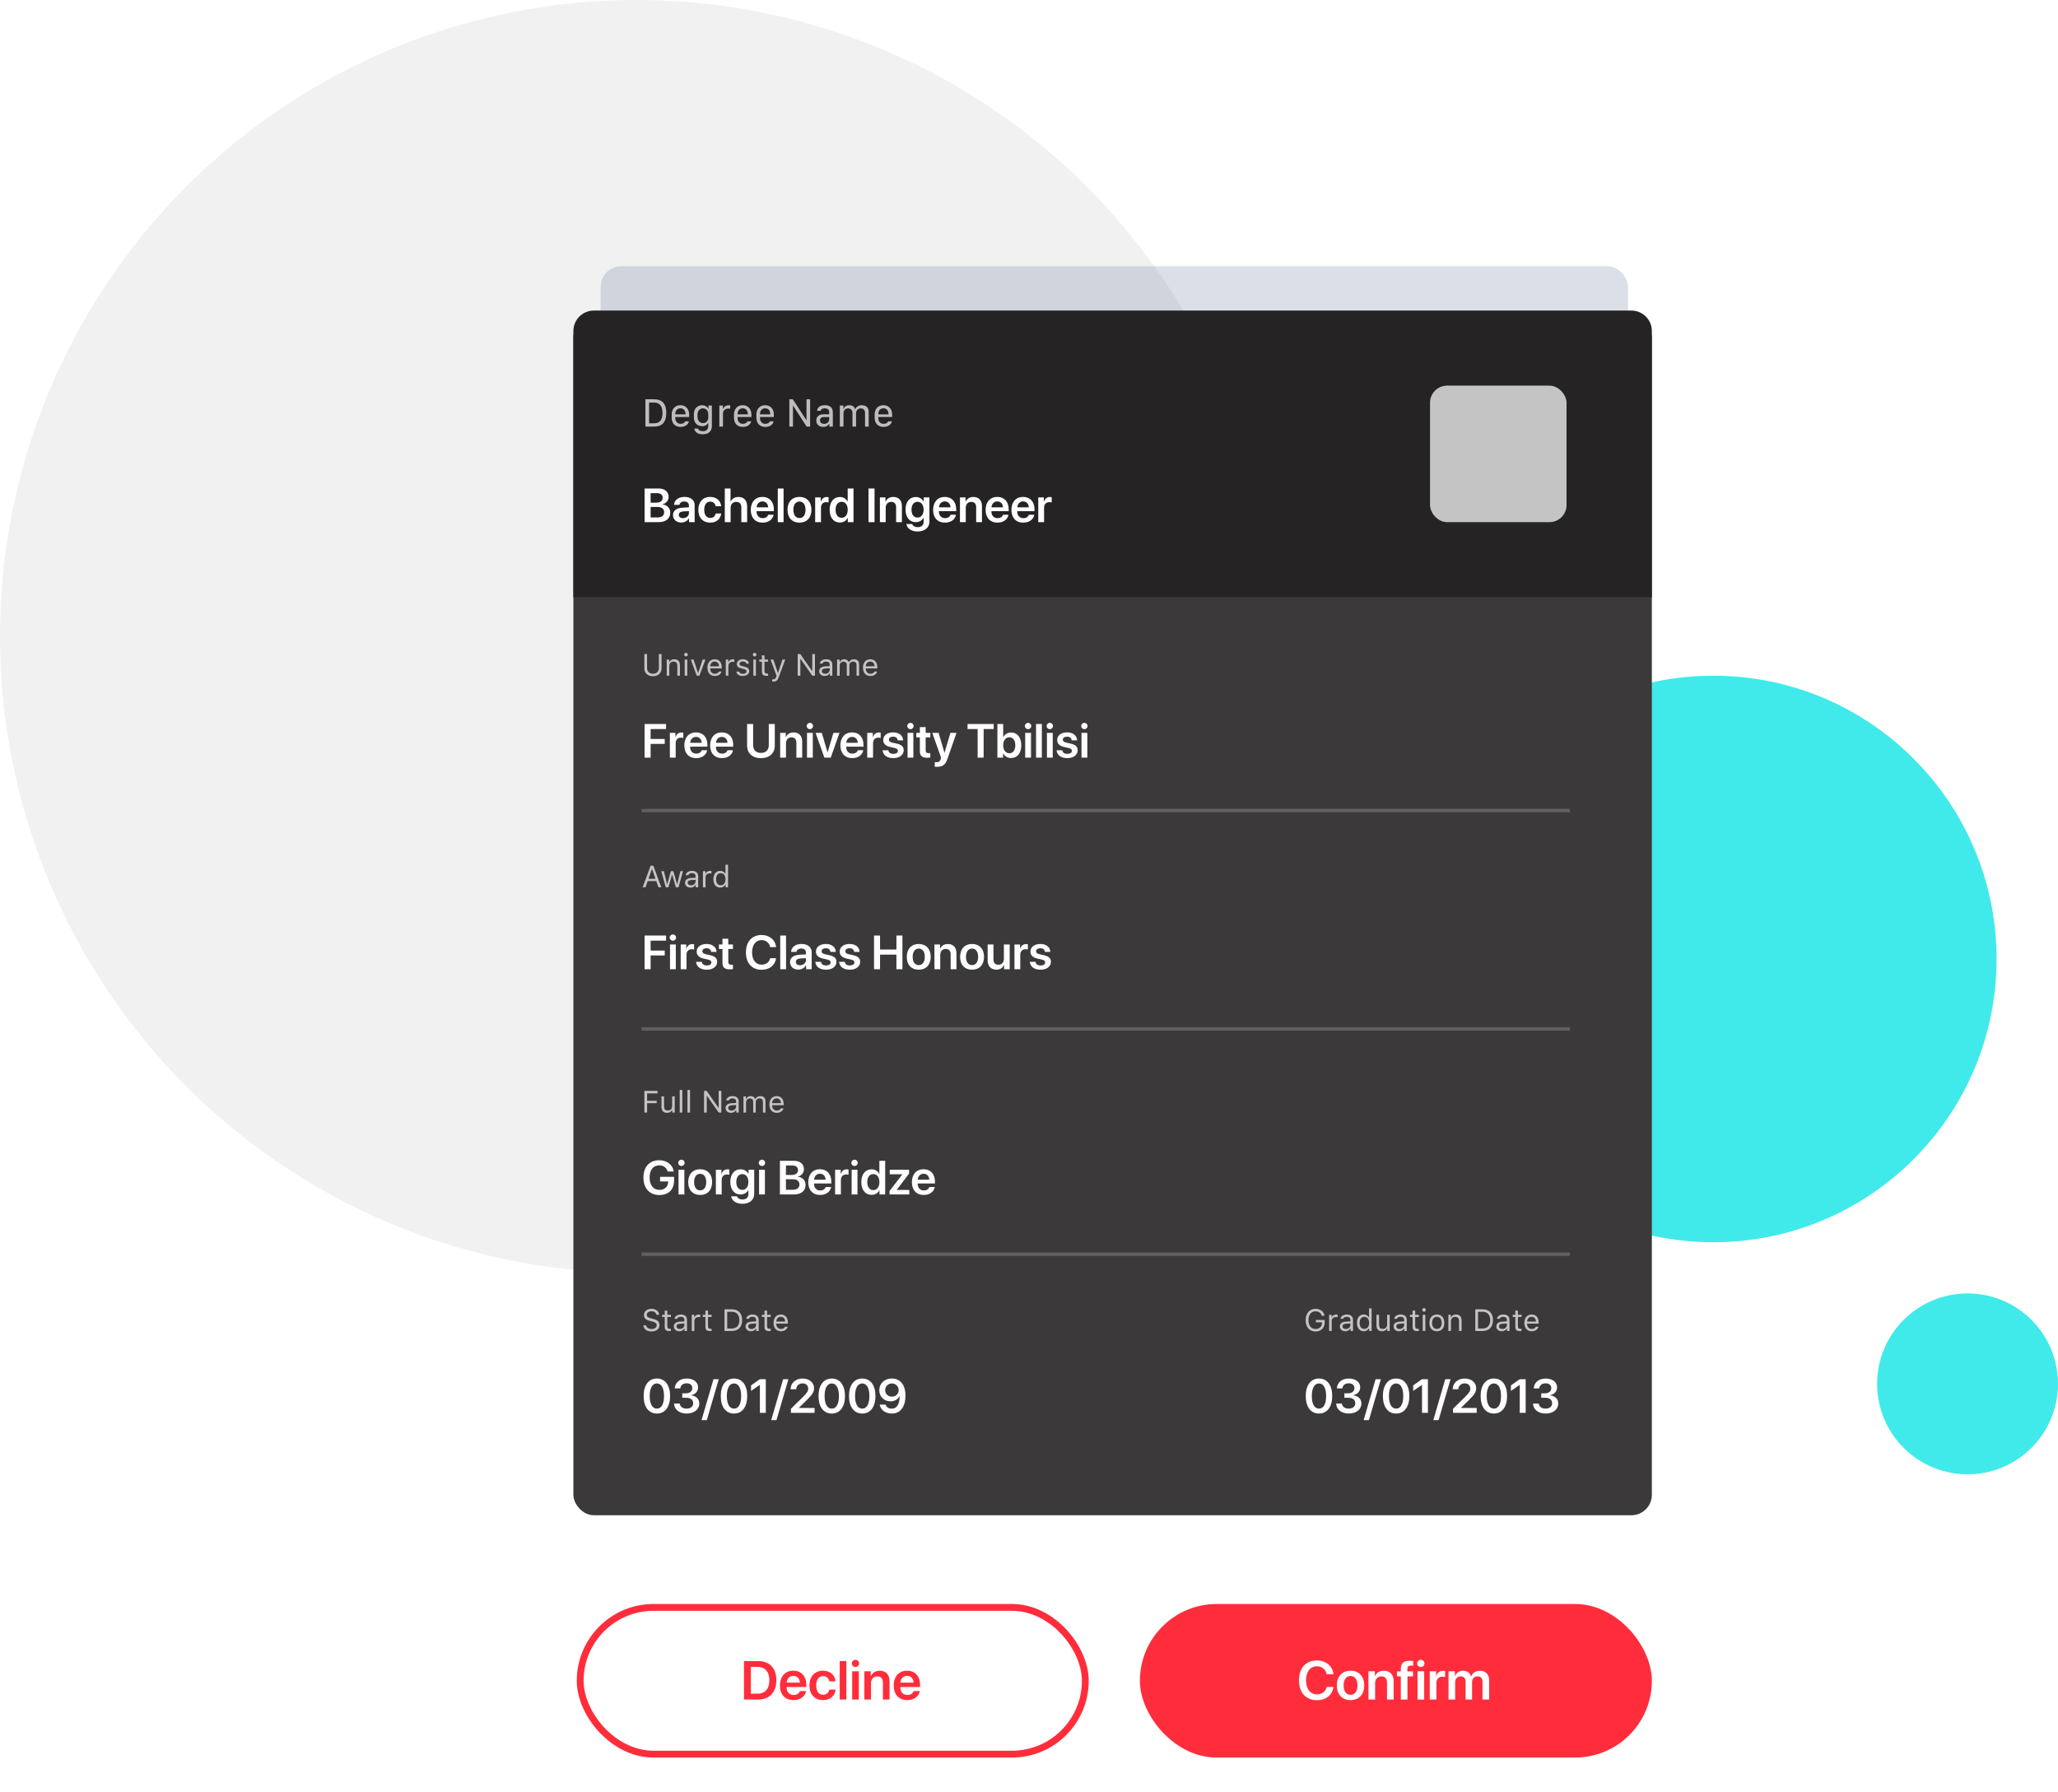 <svg width="603" height="525" viewBox="0 0 603 525" fill="none" xmlns="http://www.w3.org/2000/svg">
<circle cx="186.5" cy="186.5" r="186.5" fill="#F1F1F1"/>
<circle cx="502" cy="281" r="83" fill="#40EAEA"/>
<circle r="26.5" transform="matrix(1 0 0 -1 576.5 405.5)" fill="#40EAEA"/>
<rect x="170" y="471" width="148" height="43" rx="21.5" fill="white" stroke="#FF2D3B" stroke-width="2"/>
<g filter="url(#filter0_d)">
<rect x="334" y="470" width="150" height="45" rx="22.5" fill="#FF2D3B"/>
</g>
<path d="M217.992 486.727V498H222.109C225.484 498 227.469 495.906 227.469 492.336C227.469 488.766 225.477 486.727 222.109 486.727H217.992ZM220.008 488.43H221.898C224.148 488.43 225.414 489.82 225.414 492.344C225.414 494.914 224.164 496.297 221.898 496.297H220.008V488.43ZM232.445 491.055C233.562 491.055 234.312 491.875 234.352 493.047H230.484C230.562 491.891 231.352 491.055 232.445 491.055ZM234.359 495.523C234.148 496.211 233.461 496.664 232.555 496.664C231.281 496.664 230.469 495.773 230.469 494.445V494.328H236.258V493.695C236.258 491.18 234.789 489.547 232.438 489.547C230.047 489.547 228.531 491.273 228.531 493.891C228.531 496.531 230.031 498.164 232.516 498.164C234.477 498.164 235.93 497.086 236.18 495.523H234.359ZM244.812 492.672C244.68 490.93 243.328 489.547 241.141 489.547C238.734 489.547 237.172 491.211 237.172 493.859C237.172 496.547 238.734 498.164 241.156 498.164C243.234 498.164 244.664 496.945 244.82 495.094H242.984C242.805 496.031 242.164 496.594 241.18 496.594C239.945 496.594 239.148 495.594 239.148 493.859C239.148 492.156 239.938 491.125 241.164 491.125C242.203 491.125 242.82 491.789 242.977 492.672H244.812ZM246.039 498H247.984V486.727H246.039V498ZM249.688 498H251.633V489.719H249.688V498ZM250.648 488.469C251.25 488.469 251.719 487.992 251.719 487.414C251.719 486.828 251.25 486.359 250.648 486.359C250.062 486.359 249.586 486.828 249.586 487.414C249.586 487.992 250.062 488.469 250.648 488.469ZM253.266 498H255.211V493.203C255.211 492.016 255.922 491.211 257.039 491.211C258.148 491.211 258.695 491.867 258.695 493.039V498H260.641V492.648C260.641 490.734 259.602 489.562 257.773 489.562C256.5 489.562 255.617 490.156 255.172 491.141H255.133V489.719H253.266V498ZM265.773 491.055C266.891 491.055 267.641 491.875 267.68 493.047H263.812C263.891 491.891 264.68 491.055 265.773 491.055ZM267.688 495.523C267.477 496.211 266.789 496.664 265.883 496.664C264.609 496.664 263.797 495.773 263.797 494.445V494.328H269.586V493.695C269.586 491.18 268.117 489.547 265.766 489.547C263.375 489.547 261.859 491.273 261.859 493.891C261.859 496.531 263.359 498.164 265.844 498.164C267.805 498.164 269.258 497.086 269.508 495.523H267.688Z" fill="#FF2D3B"/>
<path d="M385.852 498.188C388.516 498.188 390.359 496.727 390.711 494.312H388.734C388.422 495.672 387.352 496.477 385.859 496.477C383.906 496.477 382.672 494.891 382.672 492.359C382.672 489.844 383.914 488.25 385.852 488.25C387.312 488.25 388.461 489.18 388.727 490.594H390.711C390.461 488.172 388.469 486.539 385.852 486.539C382.648 486.539 380.609 488.766 380.609 492.359C380.609 495.977 382.633 498.188 385.852 498.188ZM395.711 498.164C398.141 498.164 399.719 496.547 399.719 493.859C399.719 491.18 398.125 489.547 395.711 489.547C393.297 489.547 391.703 491.188 391.703 493.859C391.703 496.547 393.281 498.164 395.711 498.164ZM395.711 496.625C394.477 496.625 393.68 495.625 393.68 493.859C393.68 492.102 394.484 491.094 395.711 491.094C396.945 491.094 397.742 492.102 397.742 493.859C397.742 495.625 396.945 496.625 395.711 496.625ZM400.969 498H402.914V493.203C402.914 492.016 403.625 491.211 404.742 491.211C405.852 491.211 406.398 491.867 406.398 493.039V498H408.344V492.648C408.344 490.734 407.305 489.562 405.477 489.562C404.203 489.562 403.32 490.156 402.875 491.141H402.836V489.719H400.969V498ZM410.445 498H412.391V491.219H414.016V489.742H412.359V489.062C412.359 488.391 412.695 488.039 413.438 488.039C413.664 488.039 413.891 488.062 414.055 488.086V486.727C413.812 486.68 413.391 486.641 413.008 486.641C411.211 486.641 410.445 487.398 410.445 489.008V489.742H409.312V491.219H410.445V498ZM415.344 498H417.289V489.719H415.344V498ZM416.305 488.469C416.906 488.469 417.375 487.992 417.375 487.414C417.375 486.828 416.906 486.359 416.305 486.359C415.719 486.359 415.242 486.828 415.242 487.414C415.242 487.992 415.719 488.469 416.305 488.469ZM418.922 498H420.867V493.18C420.867 492.016 421.531 491.305 422.633 491.305C422.961 491.305 423.258 491.352 423.422 491.414V489.656C423.281 489.625 423.062 489.578 422.812 489.578C421.836 489.578 421.109 490.156 420.828 491.164H420.789V489.719H418.922V498ZM424.422 498H426.367V492.93C426.367 491.93 427.023 491.203 427.961 491.203C428.867 491.203 429.43 491.773 429.43 492.695V498H431.32V492.883C431.32 491.891 431.961 491.203 432.898 491.203C433.852 491.203 434.383 491.781 434.383 492.797V498H436.328V492.32C436.328 490.664 435.258 489.562 433.625 489.562C432.43 489.562 431.445 490.203 431.047 491.227H431C430.695 490.164 429.859 489.562 428.688 489.562C427.562 489.562 426.688 490.195 426.328 491.156H426.289V489.719H424.422V498Z" fill="white"/>
<g filter="url(#filter1_d)">
<rect x="176" y="76" width="301" height="236" rx="6" fill="#495EA1" fill-opacity="0.05"/>
<rect x="176" y="76" width="301" height="236" rx="6" fill="#77869E" fill-opacity="0.2"/>
</g>
<g filter="url(#filter2_d)">
<rect x="168" y="91" width="316" height="351" rx="6" fill="#3C393A"/>
</g>
<path opacity="0.7" d="M189.591 191.659H188.8V195.82C188.8 197.174 189.745 198.149 191.318 198.149C192.891 198.149 193.836 197.174 193.836 195.82V191.659H193.045V195.768C193.045 196.726 192.417 197.42 191.318 197.42C190.219 197.42 189.591 196.726 189.591 195.768V191.659ZM195.348 198H196.104V195.196C196.104 194.366 196.591 193.86 197.347 193.86C198.103 193.86 198.463 194.265 198.463 195.117V198H199.219V194.933C199.219 193.808 198.626 193.179 197.562 193.179C196.837 193.179 196.376 193.487 196.139 194.01H196.068V193.263H195.348V198ZM200.621 198H201.377V193.263H200.621V198ZM200.999 192.349C201.289 192.349 201.526 192.111 201.526 191.821C201.526 191.531 201.289 191.294 200.999 191.294C200.709 191.294 200.472 191.531 200.472 191.821C200.472 192.111 200.709 192.349 200.999 192.349ZM206.686 193.263H205.877L204.581 197.165H204.51L203.214 193.263H202.405L204.159 198H204.932L206.686 193.263ZM209.41 193.847C210.162 193.847 210.663 194.401 210.68 195.24H208.07C208.127 194.401 208.654 193.847 209.41 193.847ZM210.658 196.774C210.46 197.191 210.047 197.416 209.437 197.416C208.632 197.416 208.109 196.822 208.07 195.886V195.851H211.476V195.561C211.476 194.089 210.698 193.179 209.419 193.179C208.118 193.179 207.283 194.146 207.283 195.636C207.283 197.134 208.105 198.083 209.419 198.083C210.456 198.083 211.194 197.583 211.414 196.774H210.658ZM212.662 198H213.418V195.064C213.418 194.396 213.941 193.913 214.662 193.913C214.811 193.913 215.083 193.939 215.145 193.957V193.201C215.048 193.188 214.89 193.179 214.767 193.179C214.139 193.179 213.594 193.504 213.453 193.966H213.383V193.263H212.662V198ZM215.892 194.559C215.892 195.245 216.296 195.627 217.184 195.842L217.997 196.04C218.502 196.163 218.749 196.383 218.749 196.708C218.749 197.143 218.292 197.446 217.654 197.446C217.048 197.446 216.67 197.191 216.542 196.792H215.765C215.848 197.578 216.573 198.083 217.628 198.083C218.705 198.083 219.526 197.499 219.526 196.651C219.526 195.97 219.096 195.583 218.204 195.368L217.474 195.192C216.916 195.056 216.652 194.854 216.652 194.528C216.652 194.106 217.092 193.821 217.654 193.821C218.226 193.821 218.595 194.071 218.696 194.449H219.443C219.342 193.671 218.652 193.179 217.659 193.179C216.652 193.179 215.892 193.772 215.892 194.559ZM220.73 198H221.486V193.263H220.73V198ZM221.108 192.349C221.398 192.349 221.636 192.111 221.636 191.821C221.636 191.531 221.398 191.294 221.108 191.294C220.818 191.294 220.581 191.531 220.581 191.821C220.581 192.111 220.818 192.349 221.108 192.349ZM223.244 192.037V193.263H222.479V193.896H223.244V196.77C223.244 197.675 223.635 198.035 224.611 198.035C224.76 198.035 224.905 198.018 225.055 197.991V197.354C224.914 197.367 224.839 197.372 224.703 197.372C224.211 197.372 224 197.134 224 196.576V193.896H225.055V193.263H224V192.037H223.244ZM226.602 199.714C227.441 199.714 227.819 199.389 228.223 198.29L230.073 193.263H229.269L227.973 197.161H227.902L226.602 193.263H225.784L227.538 198.004L227.45 198.286C227.252 198.857 227.015 199.063 226.58 199.063C226.474 199.063 226.355 199.059 226.263 199.042V199.688C226.369 199.705 226.5 199.714 226.602 199.714ZM234.503 198V193.083H234.573L238.014 198H238.783V191.659H238.001V196.594H237.931L234.49 191.659H233.721V198H234.503ZM241.763 197.42C241.213 197.42 240.805 197.139 240.805 196.655C240.805 196.181 241.121 195.93 241.842 195.882L243.116 195.798V196.233C243.116 196.91 242.541 197.42 241.763 197.42ZM241.622 198.083C242.255 198.083 242.773 197.807 243.081 197.301H243.151V198H243.872V194.757C243.872 193.772 243.226 193.179 242.07 193.179C241.06 193.179 240.312 193.68 240.211 194.44H240.976C241.082 194.067 241.477 193.852 242.044 193.852C242.751 193.852 243.116 194.172 243.116 194.757V195.188L241.75 195.271C240.646 195.337 240.022 195.825 240.022 196.673C240.022 197.539 240.704 198.083 241.622 198.083ZM245.27 198H246.025V195.064C246.025 194.396 246.504 193.86 247.124 193.86C247.722 193.86 248.113 194.221 248.113 194.783V198H248.869V194.955C248.869 194.353 249.308 193.86 249.967 193.86C250.635 193.86 250.965 194.203 250.965 194.902V198H251.721V194.726C251.721 193.733 251.18 193.179 250.213 193.179C249.559 193.179 249.018 193.509 248.763 194.01H248.693C248.473 193.518 248.025 193.179 247.383 193.179C246.75 193.179 246.276 193.482 246.061 194.01H245.99V193.263H245.27V198ZM254.99 193.847C255.742 193.847 256.243 194.401 256.26 195.24H253.65C253.707 194.401 254.234 193.847 254.99 193.847ZM256.238 196.774C256.041 197.191 255.627 197.416 255.017 197.416C254.212 197.416 253.689 196.822 253.65 195.886V195.851H257.056V195.561C257.056 194.089 256.278 193.179 254.999 193.179C253.698 193.179 252.863 194.146 252.863 195.636C252.863 197.134 253.685 198.083 254.999 198.083C256.036 198.083 256.774 197.583 256.994 196.774H256.238Z" fill="white"/>
<path d="M190.632 222V217.974H194.768V216.538H190.632V213.626H195.157V212.136H188.868V222H190.632ZM196.271 222H197.974V217.782C197.974 216.764 198.555 216.142 199.519 216.142C199.806 216.142 200.065 216.183 200.209 216.237V214.699C200.086 214.672 199.895 214.631 199.676 214.631C198.821 214.631 198.186 215.137 197.939 216.019H197.905V214.754H196.271V222ZM203.935 215.923C204.912 215.923 205.568 216.641 205.603 217.666H202.219C202.287 216.654 202.978 215.923 203.935 215.923ZM205.609 219.833C205.425 220.435 204.823 220.831 204.03 220.831C202.916 220.831 202.205 220.052 202.205 218.89V218.787H207.271V218.233C207.271 216.032 205.985 214.604 203.928 214.604C201.836 214.604 200.51 216.114 200.51 218.404C200.51 220.715 201.822 222.144 203.996 222.144C205.712 222.144 206.983 221.2 207.202 219.833H205.609ZM211.495 215.923C212.473 215.923 213.129 216.641 213.163 217.666H209.779C209.848 216.654 210.538 215.923 211.495 215.923ZM213.17 219.833C212.985 220.435 212.384 220.831 211.591 220.831C210.477 220.831 209.766 220.052 209.766 218.89V218.787H214.831V218.233C214.831 216.032 213.546 214.604 211.488 214.604C209.396 214.604 208.07 216.114 208.07 218.404C208.07 220.715 209.383 222.144 211.557 222.144C213.272 222.144 214.544 221.2 214.763 219.833H213.17ZM220.669 212.136H218.905V218.521C218.905 220.674 220.464 222.164 222.959 222.164C225.461 222.164 227.013 220.674 227.013 218.521V212.136H225.256V218.363C225.256 219.71 224.422 220.626 222.959 220.626C221.496 220.626 220.669 219.71 220.669 218.363V212.136ZM228.592 222H230.294V217.803C230.294 216.764 230.916 216.06 231.894 216.06C232.864 216.06 233.343 216.634 233.343 217.659V222H235.045V217.317C235.045 215.643 234.136 214.617 232.536 214.617C231.422 214.617 230.649 215.137 230.26 215.998H230.226V214.754H228.592V222ZM236.453 222H238.155V214.754H236.453V222ZM237.294 213.66C237.82 213.66 238.23 213.243 238.23 212.737C238.23 212.225 237.82 211.814 237.294 211.814C236.781 211.814 236.364 212.225 236.364 212.737C236.364 213.243 236.781 213.66 237.294 213.66ZM245.962 214.754H244.185L242.503 220.421H242.469L240.787 214.754H238.969L241.539 222H243.412L245.962 214.754ZM249.667 215.923C250.645 215.923 251.301 216.641 251.335 217.666H247.951C248.02 216.654 248.71 215.923 249.667 215.923ZM251.342 219.833C251.157 220.435 250.556 220.831 249.763 220.831C248.648 220.831 247.938 220.052 247.938 218.89V218.787H253.003V218.233C253.003 216.032 251.718 214.604 249.66 214.604C247.568 214.604 246.242 216.114 246.242 218.404C246.242 220.715 247.555 222.144 249.729 222.144C251.444 222.144 252.716 221.2 252.935 219.833H251.342ZM254.104 222H255.806V217.782C255.806 216.764 256.387 216.142 257.351 216.142C257.638 216.142 257.897 216.183 258.041 216.237V214.699C257.918 214.672 257.727 214.631 257.508 214.631C256.653 214.631 256.018 215.137 255.771 216.019H255.737V214.754H254.104V222ZM258.786 216.832C258.786 217.905 259.483 218.589 260.871 218.896L262.074 219.163C262.833 219.334 263.093 219.58 263.093 220.018C263.093 220.558 262.58 220.899 261.753 220.899C260.892 220.899 260.406 220.544 260.276 219.84H258.602C258.738 221.241 259.859 222.144 261.753 222.144C263.53 222.144 264.788 221.221 264.788 219.854C264.788 218.801 264.207 218.22 262.703 217.885L261.5 217.618C260.741 217.447 260.44 217.16 260.44 216.743C260.44 216.21 260.939 215.854 261.691 215.854C262.478 215.854 262.963 216.271 263.031 216.928H264.617C264.576 215.554 263.455 214.604 261.691 214.604C259.941 214.604 258.786 215.506 258.786 216.832ZM265.916 222H267.618V214.754H265.916V222ZM266.757 213.66C267.283 213.66 267.693 213.243 267.693 212.737C267.693 212.225 267.283 211.814 266.757 211.814C266.244 211.814 265.827 212.225 265.827 212.737C265.827 213.243 266.244 213.66 266.757 213.66ZM269.519 213.059V214.754H268.479V216.066H269.519V220.072C269.519 221.48 270.134 222.034 271.699 222.034C272.062 222.034 272.396 222.007 272.581 221.966V220.667C272.472 220.688 272.253 220.701 272.096 220.701C271.494 220.701 271.221 220.428 271.221 219.833V216.066H272.588V214.754H271.221V213.059H269.519ZM274.563 224.693C276.218 224.693 277.018 224.085 277.633 222.287L280.258 214.754H278.467L276.758 220.551H276.724L275.021 214.754H273.162L275.739 222.007C275.746 222.027 275.637 222.39 275.637 222.41C275.452 223.08 275.09 223.347 274.386 223.347C274.283 223.347 273.982 223.34 273.894 223.319V224.666C273.982 224.687 274.461 224.693 274.563 224.693ZM288.208 222V213.626H291.154V212.136H283.498V213.626H286.451V222H288.208ZM296.247 222.116C298.079 222.116 299.234 220.694 299.234 218.377C299.234 216.06 298.072 214.631 296.247 214.631C295.222 214.631 294.395 215.15 293.984 215.998H293.943V212.136H292.241V222H293.909V220.763H293.943C294.367 221.604 295.181 222.116 296.247 222.116ZM295.721 216.032C296.808 216.032 297.491 216.941 297.491 218.377C297.491 219.819 296.814 220.722 295.721 220.722C294.668 220.722 293.937 219.799 293.937 218.377C293.937 216.969 294.668 216.032 295.721 216.032ZM300.383 222H302.085V214.754H300.383V222ZM301.224 213.66C301.75 213.66 302.16 213.243 302.16 212.737C302.16 212.225 301.75 211.814 301.224 211.814C300.711 211.814 300.294 212.225 300.294 212.737C300.294 213.243 300.711 213.66 301.224 213.66ZM303.562 222H305.264V212.136H303.562V222ZM306.754 222H308.456V214.754H306.754V222ZM307.595 213.66C308.121 213.66 308.531 213.243 308.531 212.737C308.531 212.225 308.121 211.814 307.595 211.814C307.082 211.814 306.665 212.225 306.665 212.737C306.665 213.243 307.082 213.66 307.595 213.66ZM309.755 216.832C309.755 217.905 310.452 218.589 311.84 218.896L313.043 219.163C313.802 219.334 314.062 219.58 314.062 220.018C314.062 220.558 313.549 220.899 312.722 220.899C311.86 220.899 311.375 220.544 311.245 219.84H309.57C309.707 221.241 310.828 222.144 312.722 222.144C314.499 222.144 315.757 221.221 315.757 219.854C315.757 218.801 315.176 218.22 313.672 217.885L312.469 217.618C311.71 217.447 311.409 217.16 311.409 216.743C311.409 216.21 311.908 215.854 312.66 215.854C313.446 215.854 313.932 216.271 314 216.928H315.586C315.545 215.554 314.424 214.604 312.66 214.604C310.91 214.604 309.755 215.506 309.755 216.832ZM316.885 222H318.587V214.754H316.885V222ZM317.726 213.66C318.252 213.66 318.662 213.243 318.662 212.737C318.662 212.225 318.252 211.814 317.726 211.814C317.213 211.814 316.796 212.225 316.796 212.737C316.796 213.243 317.213 213.66 317.726 213.66Z" fill="white"/>
<path opacity="0.7" d="M192.931 260H193.761L191.423 253.659H190.641L188.303 260H189.134L189.771 258.185H192.293L192.931 260ZM190.997 254.683H191.067L192.061 257.513H190.004L190.997 254.683ZM200.12 255.263H199.36L198.428 259.051H198.358L197.299 255.263H196.574L195.515 259.051H195.444L194.513 255.263H193.748L195.075 260H195.84L196.895 256.335H196.965L198.024 260H198.793L200.12 255.263ZM202.458 259.42C201.909 259.42 201.5 259.139 201.5 258.655C201.5 258.181 201.816 257.93 202.537 257.882L203.812 257.798V258.233C203.812 258.91 203.236 259.42 202.458 259.42ZM202.317 260.083C202.95 260.083 203.469 259.807 203.776 259.301H203.847V260H204.567V256.757C204.567 255.772 203.921 255.179 202.766 255.179C201.755 255.179 201.008 255.68 200.907 256.44H201.671C201.777 256.067 202.172 255.852 202.739 255.852C203.447 255.852 203.812 256.172 203.812 256.757V257.188L202.445 257.271C201.342 257.337 200.718 257.825 200.718 258.673C200.718 259.539 201.399 260.083 202.317 260.083ZM205.965 260H206.721V257.064C206.721 256.396 207.244 255.913 207.964 255.913C208.114 255.913 208.386 255.939 208.448 255.957V255.201C208.351 255.188 208.193 255.179 208.07 255.179C207.441 255.179 206.896 255.504 206.756 255.966H206.686V255.263H205.965V260ZM211.014 260.083C211.669 260.083 212.231 259.771 212.53 259.244H212.601V260H213.321V253.382H212.565V256.01H212.5C212.231 255.491 211.673 255.179 211.014 255.179C209.81 255.179 209.023 256.146 209.023 257.631C209.023 259.121 209.801 260.083 211.014 260.083ZM211.19 255.86C212.047 255.86 212.583 256.546 212.583 257.631C212.583 258.726 212.051 259.402 211.19 259.402C210.324 259.402 209.806 258.739 209.806 257.631C209.806 256.528 210.329 255.86 211.19 255.86Z" fill="white"/>
<path d="M190.632 284V279.974H194.768V278.538H190.632V275.626H195.157V274.136H188.868V284H190.632ZM196.312 284H198.015V276.754H196.312V284ZM197.153 275.66C197.68 275.66 198.09 275.243 198.09 274.737C198.09 274.225 197.68 273.814 197.153 273.814C196.641 273.814 196.224 274.225 196.224 274.737C196.224 275.243 196.641 275.66 197.153 275.66ZM199.443 284H201.146V279.782C201.146 278.764 201.727 278.142 202.69 278.142C202.978 278.142 203.237 278.183 203.381 278.237V276.699C203.258 276.672 203.066 276.631 202.848 276.631C201.993 276.631 201.357 277.137 201.111 278.019H201.077V276.754H199.443V284ZM204.126 278.832C204.126 279.905 204.823 280.589 206.211 280.896L207.414 281.163C208.173 281.334 208.433 281.58 208.433 282.018C208.433 282.558 207.92 282.899 207.093 282.899C206.231 282.899 205.746 282.544 205.616 281.84H203.941C204.078 283.241 205.199 284.144 207.093 284.144C208.87 284.144 210.128 283.221 210.128 281.854C210.128 280.801 209.547 280.22 208.043 279.885L206.84 279.618C206.081 279.447 205.78 279.16 205.78 278.743C205.78 278.21 206.279 277.854 207.031 277.854C207.817 277.854 208.303 278.271 208.371 278.928H209.957C209.916 277.554 208.795 276.604 207.031 276.604C205.281 276.604 204.126 277.506 204.126 278.832ZM211.687 275.059V276.754H210.647V278.066H211.687V282.072C211.687 283.48 212.302 284.034 213.867 284.034C214.229 284.034 214.564 284.007 214.749 283.966V282.667C214.64 282.688 214.421 282.701 214.264 282.701C213.662 282.701 213.389 282.428 213.389 281.833V278.066H214.756V276.754H213.389V275.059H211.687ZM223.144 284.164C225.475 284.164 227.088 282.886 227.396 280.773H225.666C225.393 281.963 224.456 282.667 223.15 282.667C221.441 282.667 220.361 281.279 220.361 279.064C220.361 276.863 221.448 275.469 223.144 275.469C224.422 275.469 225.427 276.282 225.659 277.52H227.396C227.177 275.4 225.434 273.972 223.144 273.972C220.341 273.972 218.557 275.92 218.557 279.064C218.557 282.229 220.327 284.164 223.144 284.164ZM228.612 284H230.314V274.136H228.612V284ZM234.409 282.831C233.671 282.831 233.179 282.455 233.179 281.86C233.179 281.286 233.65 280.917 234.471 280.862L236.146 280.76V281.313C236.146 282.188 235.373 282.831 234.409 282.831ZM233.896 284.116C234.826 284.116 235.735 283.631 236.152 282.845H236.187V284H237.827V279.01C237.827 277.554 236.658 276.604 234.86 276.604C233.015 276.604 231.859 277.574 231.784 278.928H233.363C233.473 278.326 233.985 277.937 234.792 277.937C235.633 277.937 236.146 278.374 236.146 279.133V279.652L234.231 279.762C232.468 279.871 231.477 280.644 231.477 281.929C231.477 283.234 232.495 284.116 233.896 284.116ZM239.071 278.832C239.071 279.905 239.769 280.589 241.156 280.896L242.359 281.163C243.118 281.334 243.378 281.58 243.378 282.018C243.378 282.558 242.865 282.899 242.038 282.899C241.177 282.899 240.691 282.544 240.562 281.84H238.887C239.023 283.241 240.145 284.144 242.038 284.144C243.815 284.144 245.073 283.221 245.073 281.854C245.073 280.801 244.492 280.22 242.988 279.885L241.785 279.618C241.026 279.447 240.726 279.16 240.726 278.743C240.726 278.21 241.225 277.854 241.977 277.854C242.763 277.854 243.248 278.271 243.316 278.928H244.902C244.861 277.554 243.74 276.604 241.977 276.604C240.227 276.604 239.071 277.506 239.071 278.832ZM246.03 278.832C246.03 279.905 246.728 280.589 248.115 280.896L249.318 281.163C250.077 281.334 250.337 281.58 250.337 282.018C250.337 282.558 249.824 282.899 248.997 282.899C248.136 282.899 247.65 282.544 247.521 281.84H245.846C245.982 283.241 247.104 284.144 248.997 284.144C250.774 284.144 252.032 283.221 252.032 281.854C252.032 280.801 251.451 280.22 249.947 279.885L248.744 279.618C247.985 279.447 247.685 279.16 247.685 278.743C247.685 278.21 248.184 277.854 248.936 277.854C249.722 277.854 250.207 278.271 250.275 278.928H251.861C251.82 277.554 250.699 276.604 248.936 276.604C247.186 276.604 246.03 277.506 246.03 278.832ZM264.412 284V274.136H262.655V278.237H257.856V274.136H256.093V284H257.856V279.721H262.655V284H264.412ZM269.19 284.144C271.316 284.144 272.697 282.729 272.697 280.377C272.697 278.032 271.303 276.604 269.19 276.604C267.078 276.604 265.684 278.039 265.684 280.377C265.684 282.729 267.064 284.144 269.19 284.144ZM269.19 282.797C268.11 282.797 267.413 281.922 267.413 280.377C267.413 278.839 268.117 277.957 269.19 277.957C270.271 277.957 270.968 278.839 270.968 280.377C270.968 281.922 270.271 282.797 269.19 282.797ZM273.791 284H275.493V279.803C275.493 278.764 276.115 278.06 277.093 278.06C278.063 278.06 278.542 278.634 278.542 279.659V284H280.244V279.317C280.244 277.643 279.335 276.617 277.735 276.617C276.621 276.617 275.849 277.137 275.459 277.998H275.425V276.754H273.791V284ZM284.817 284.144C286.943 284.144 288.324 282.729 288.324 280.377C288.324 278.032 286.93 276.604 284.817 276.604C282.705 276.604 281.311 278.039 281.311 280.377C281.311 282.729 282.691 284.144 284.817 284.144ZM284.817 282.797C283.737 282.797 283.04 281.922 283.04 280.377C283.04 278.839 283.744 277.957 284.817 277.957C285.897 277.957 286.595 278.839 286.595 280.377C286.595 281.922 285.897 282.797 284.817 282.797ZM295.844 276.754H294.142V280.944C294.142 281.997 293.533 282.694 292.549 282.694C291.592 282.694 291.086 282.134 291.086 281.095V276.754H289.384V281.437C289.384 283.111 290.382 284.13 291.954 284.13C293.055 284.13 293.786 283.624 294.169 282.742H294.203V284H295.844V276.754ZM297.238 284H298.94V279.782C298.94 278.764 299.521 278.142 300.485 278.142C300.772 278.142 301.032 278.183 301.176 278.237V276.699C301.053 276.672 300.861 276.631 300.643 276.631C299.788 276.631 299.152 277.137 298.906 278.019H298.872V276.754H297.238V284ZM301.921 278.832C301.921 279.905 302.618 280.589 304.006 280.896L305.209 281.163C305.968 281.334 306.228 281.58 306.228 282.018C306.228 282.558 305.715 282.899 304.888 282.899C304.026 282.899 303.541 282.544 303.411 281.84H301.736C301.873 283.241 302.994 284.144 304.888 284.144C306.665 284.144 307.923 283.221 307.923 281.854C307.923 280.801 307.342 280.22 305.838 279.885L304.635 279.618C303.876 279.447 303.575 279.16 303.575 278.743C303.575 278.21 304.074 277.854 304.826 277.854C305.612 277.854 306.098 278.271 306.166 278.928H307.752C307.711 277.554 306.59 276.604 304.826 276.604C303.076 276.604 301.921 277.506 301.921 278.832Z" fill="white"/>
<path opacity="0.7" d="M189.6 326V323.253H192.408V322.55H189.6V320.371H192.658V319.659H188.809V326H189.6ZM197.694 321.263H196.938V324.066C196.938 324.897 196.481 325.394 195.646 325.394C194.891 325.394 194.574 324.998 194.574 324.146V321.263H193.818V324.33C193.818 325.451 194.372 326.083 195.436 326.083C196.161 326.083 196.666 325.785 196.903 325.257H196.974V326H197.694V321.263ZM199.162 326H199.918V319.382H199.162V326ZM201.43 326H202.186V319.382H201.43V326ZM207.072 326V321.083H207.143L210.583 326H211.353V319.659H210.57V324.594H210.5L207.059 319.659H206.29V326H207.072ZM214.332 325.42C213.783 325.42 213.374 325.139 213.374 324.655C213.374 324.181 213.69 323.93 214.411 323.882L215.686 323.798V324.233C215.686 324.91 215.11 325.42 214.332 325.42ZM214.191 326.083C214.824 326.083 215.343 325.807 215.65 325.301H215.721V326H216.441V322.757C216.441 321.772 215.795 321.179 214.64 321.179C213.629 321.179 212.882 321.68 212.781 322.44H213.545C213.651 322.067 214.046 321.852 214.613 321.852C215.321 321.852 215.686 322.172 215.686 322.757V323.188L214.319 323.271C213.216 323.337 212.592 323.825 212.592 324.673C212.592 325.539 213.273 326.083 214.191 326.083ZM217.839 326H218.595V323.064C218.595 322.396 219.074 321.86 219.693 321.86C220.291 321.86 220.682 322.221 220.682 322.783V326H221.438V322.955C221.438 322.353 221.877 321.86 222.537 321.86C223.205 321.86 223.534 322.203 223.534 322.902V326H224.29V322.726C224.29 321.733 223.75 321.179 222.783 321.179C222.128 321.179 221.587 321.509 221.333 322.01H221.262C221.042 321.518 220.594 321.179 219.953 321.179C219.32 321.179 218.845 321.482 218.63 322.01H218.56V321.263H217.839V326ZM227.56 321.847C228.311 321.847 228.812 322.401 228.83 323.24H226.219C226.276 322.401 226.804 321.847 227.56 321.847ZM228.808 324.774C228.61 325.191 228.197 325.416 227.586 325.416C226.782 325.416 226.259 324.822 226.219 323.886V323.851H229.625V323.561C229.625 322.089 228.847 321.179 227.568 321.179C226.268 321.179 225.433 322.146 225.433 323.636C225.433 325.134 226.254 326.083 227.568 326.083C228.605 326.083 229.344 325.583 229.563 324.774H228.808Z" fill="white"/>
<path d="M197.502 345.885V344.832H193.4V346.179H195.779L195.772 346.343C195.745 347.724 194.713 348.667 193.223 348.667C191.445 348.667 190.338 347.279 190.338 345.01C190.338 342.788 191.397 341.469 193.175 341.469C194.385 341.469 195.301 342.139 195.636 343.273H197.427C197.105 341.298 195.41 339.972 193.168 339.972C190.317 339.972 188.533 341.899 188.533 345.03C188.533 348.209 190.324 350.164 193.202 350.164C195.902 350.164 197.502 348.558 197.502 345.885ZM198.814 350H200.517V342.754H198.814V350ZM199.655 341.66C200.182 341.66 200.592 341.243 200.592 340.737C200.592 340.225 200.182 339.814 199.655 339.814C199.143 339.814 198.726 340.225 198.726 340.737C198.726 341.243 199.143 341.66 199.655 341.66ZM205.151 350.144C207.277 350.144 208.658 348.729 208.658 346.377C208.658 344.032 207.264 342.604 205.151 342.604C203.039 342.604 201.645 344.039 201.645 346.377C201.645 348.729 203.025 350.144 205.151 350.144ZM205.151 348.797C204.071 348.797 203.374 347.922 203.374 346.377C203.374 344.839 204.078 343.957 205.151 343.957C206.231 343.957 206.929 344.839 206.929 346.377C206.929 347.922 206.231 348.797 205.151 348.797ZM209.752 350H211.454V345.782C211.454 344.764 212.035 344.142 212.999 344.142C213.286 344.142 213.546 344.183 213.689 344.237V342.699C213.566 342.672 213.375 342.631 213.156 342.631C212.302 342.631 211.666 343.137 211.42 344.019H211.386V342.754H209.752V350ZM217.49 348.653C216.417 348.653 215.733 347.792 215.733 346.356C215.733 344.935 216.417 344.032 217.49 344.032C218.577 344.032 219.281 344.948 219.281 346.356C219.281 347.771 218.577 348.653 217.49 348.653ZM217.483 352.734C219.596 352.734 220.983 351.613 220.983 349.884V342.754H219.315V343.998H219.288C218.871 343.164 218.037 342.631 217.005 342.631C215.152 342.631 213.99 344.06 213.99 346.35C213.99 348.605 215.18 350.007 216.971 350.007C218.01 350.007 218.864 349.487 219.24 348.708H219.281V349.932C219.281 350.854 218.646 351.477 217.538 351.477C216.731 351.477 216.109 351.101 215.925 350.547H214.236C214.407 351.818 215.692 352.734 217.483 352.734ZM222.412 350H224.114V342.754H222.412V350ZM223.253 341.66C223.779 341.66 224.189 341.243 224.189 340.737C224.189 340.225 223.779 339.814 223.253 339.814C222.74 339.814 222.323 340.225 222.323 340.737C222.323 341.243 222.74 341.66 223.253 341.66ZM232.652 350C234.758 350 236.036 348.934 236.036 347.197C236.036 345.892 235.1 344.928 233.76 344.798V344.743C234.771 344.579 235.558 343.656 235.558 342.597C235.558 341.1 234.402 340.136 232.611 340.136H228.517V350H232.652ZM230.28 341.51H232.167C233.22 341.51 233.814 341.995 233.814 342.856C233.814 343.772 233.124 344.292 231.894 344.292H230.28V341.51ZM230.28 348.626V345.543H232.174C233.527 345.543 234.238 346.069 234.238 347.074C234.238 348.086 233.548 348.626 232.249 348.626H230.28ZM240.247 343.923C241.225 343.923 241.881 344.641 241.915 345.666H238.531C238.6 344.654 239.29 343.923 240.247 343.923ZM241.922 347.833C241.737 348.435 241.136 348.831 240.343 348.831C239.229 348.831 238.518 348.052 238.518 346.89V346.787H243.583V346.233C243.583 344.032 242.298 342.604 240.24 342.604C238.148 342.604 236.822 344.114 236.822 346.404C236.822 348.715 238.135 350.144 240.309 350.144C242.024 350.144 243.296 349.2 243.515 347.833H241.922ZM244.684 350H246.386V345.782C246.386 344.764 246.967 344.142 247.931 344.142C248.218 344.142 248.478 344.183 248.621 344.237V342.699C248.498 342.672 248.307 342.631 248.088 342.631C247.233 342.631 246.598 343.137 246.352 344.019H246.317V342.754H244.684V350ZM249.537 350H251.239V342.754H249.537V350ZM250.378 341.66C250.904 341.66 251.314 341.243 251.314 340.737C251.314 340.225 250.904 339.814 250.378 339.814C249.865 339.814 249.448 340.225 249.448 340.737C249.448 341.243 249.865 341.66 250.378 341.66ZM255.375 350.116C256.435 350.116 257.269 349.576 257.665 348.763H257.692V350H259.36V340.136H257.658V343.971H257.617C257.234 343.171 256.414 342.631 255.375 342.631C253.55 342.631 252.367 344.08 252.367 346.37C252.367 348.674 253.55 350.116 255.375 350.116ZM255.888 344.032C256.961 344.032 257.665 344.955 257.665 346.377C257.665 347.812 256.961 348.722 255.888 348.722C254.787 348.722 254.11 347.819 254.11 346.377C254.11 344.941 254.794 344.032 255.888 344.032ZM260.646 350H266.422V348.674H262.758V348.64L266.36 343.875V342.754H260.68V344.08H264.398V344.107L260.646 348.968V350ZM270.612 343.923C271.59 343.923 272.246 344.641 272.28 345.666H268.896C268.965 344.654 269.655 343.923 270.612 343.923ZM272.287 347.833C272.103 348.435 271.501 348.831 270.708 348.831C269.594 348.831 268.883 348.052 268.883 346.89V346.787H273.948V346.233C273.948 344.032 272.663 342.604 270.605 342.604C268.514 342.604 267.188 344.114 267.188 346.404C267.188 348.715 268.5 350.144 270.674 350.144C272.39 350.144 273.661 349.2 273.88 347.833H272.287Z" fill="white"/>
<rect opacity="0.2" x="188" y="301" width="272" height="1" fill="#F5F5F5"/>
<path opacity="0.7" d="M388.13 387.548V386.774H385.56V387.469H387.344V387.623C387.344 388.695 386.575 389.42 385.441 389.42C384.167 389.42 383.375 388.427 383.375 386.827C383.375 385.25 384.18 384.239 385.437 384.239C386.377 384.239 387.014 384.691 387.287 385.548H388.091C387.862 384.292 386.843 383.509 385.437 383.509C383.701 383.509 382.562 384.823 382.562 386.827C382.562 388.857 383.683 390.149 385.437 390.149C387.058 390.149 388.13 389.112 388.13 387.548ZM389.436 390H390.191V387.064C390.191 386.396 390.714 385.913 391.435 385.913C391.584 385.913 391.857 385.939 391.918 385.957V385.201C391.822 385.188 391.664 385.179 391.541 385.179C390.912 385.179 390.367 385.504 390.227 385.966H390.156V385.263H389.436V390ZM394.322 389.42C393.773 389.42 393.364 389.139 393.364 388.655C393.364 388.181 393.681 387.93 394.401 387.882L395.676 387.798V388.233C395.676 388.91 395.1 389.42 394.322 389.42ZM394.182 390.083C394.814 390.083 395.333 389.807 395.641 389.301H395.711V390H396.432V386.757C396.432 385.772 395.786 385.179 394.63 385.179C393.619 385.179 392.872 385.68 392.771 386.44H393.536C393.641 386.067 394.037 385.852 394.604 385.852C395.311 385.852 395.676 386.172 395.676 386.757V387.188L394.309 387.271C393.206 387.337 392.582 387.825 392.582 388.673C392.582 389.539 393.263 390.083 394.182 390.083ZM399.583 390.083C400.237 390.083 400.8 389.771 401.099 389.244H401.169V390H401.89V383.382H401.134V386.01H401.068C400.8 385.491 400.242 385.179 399.583 385.179C398.378 385.179 397.592 386.146 397.592 387.631C397.592 389.121 398.37 390.083 399.583 390.083ZM399.758 385.86C400.615 385.86 401.151 386.546 401.151 387.631C401.151 388.726 400.62 389.402 399.758 389.402C398.893 389.402 398.374 388.739 398.374 387.631C398.374 386.528 398.897 385.86 399.758 385.86ZM407.189 385.263H406.434V388.066C406.434 388.897 405.977 389.394 405.142 389.394C404.386 389.394 404.069 388.998 404.069 388.146V385.263H403.313V388.33C403.313 389.451 403.867 390.083 404.931 390.083C405.656 390.083 406.161 389.785 406.398 389.257H406.469V390H407.189V385.263ZM410.072 389.42C409.523 389.42 409.114 389.139 409.114 388.655C409.114 388.181 409.431 387.93 410.151 387.882L411.426 387.798V388.233C411.426 388.91 410.85 389.42 410.072 389.42ZM409.932 390.083C410.564 390.083 411.083 389.807 411.391 389.301H411.461V390H412.182V386.757C412.182 385.772 411.536 385.179 410.38 385.179C409.369 385.179 408.622 385.68 408.521 386.44H409.286C409.391 386.067 409.787 385.852 410.354 385.852C411.061 385.852 411.426 386.172 411.426 386.757V387.188L410.059 387.271C408.956 387.337 408.332 387.825 408.332 388.673C408.332 389.539 409.013 390.083 409.932 390.083ZM413.896 384.037V385.263H413.131V385.896H413.896V388.77C413.896 389.675 414.287 390.035 415.262 390.035C415.412 390.035 415.557 390.018 415.706 389.991V389.354C415.565 389.367 415.491 389.372 415.354 389.372C414.862 389.372 414.651 389.134 414.651 388.576V385.896H415.706V385.263H414.651V384.037H413.896ZM416.866 390H417.622V385.263H416.866V390ZM417.244 384.349C417.534 384.349 417.771 384.111 417.771 383.821C417.771 383.531 417.534 383.294 417.244 383.294C416.954 383.294 416.717 383.531 416.717 383.821C416.717 384.111 416.954 384.349 417.244 384.349ZM421.01 390.083C422.359 390.083 423.194 389.152 423.194 387.631C423.194 386.106 422.359 385.179 421.01 385.179C419.661 385.179 418.826 386.106 418.826 387.631C418.826 389.152 419.661 390.083 421.01 390.083ZM421.01 389.402C420.114 389.402 419.608 388.752 419.608 387.631C419.608 386.506 420.114 385.86 421.01 385.86C421.907 385.86 422.412 386.506 422.412 387.631C422.412 388.752 421.907 389.402 421.01 389.402ZM424.381 390H425.137V387.196C425.137 386.366 425.625 385.86 426.38 385.86C427.136 385.86 427.497 386.265 427.497 387.117V390H428.252V386.933C428.252 385.808 427.659 385.179 426.596 385.179C425.871 385.179 425.409 385.487 425.172 386.01H425.102V385.263H424.381V390ZM432.273 383.659V390H434.449C436.334 390 437.441 388.827 437.441 386.827C437.441 384.832 436.33 383.659 434.449 383.659H432.273ZM433.064 384.371H434.396C435.802 384.371 436.633 385.285 436.633 386.836C436.633 388.383 435.811 389.288 434.396 389.288H433.064V384.371ZM440.175 389.42C439.625 389.42 439.217 389.139 439.217 388.655C439.217 388.181 439.533 387.93 440.254 387.882L441.528 387.798V388.233C441.528 388.91 440.953 389.42 440.175 389.42ZM440.034 390.083C440.667 390.083 441.186 389.807 441.493 389.301H441.563V390H442.284V386.757C442.284 385.772 441.638 385.179 440.482 385.179C439.472 385.179 438.725 385.68 438.624 386.44H439.388C439.494 386.067 439.889 385.852 440.456 385.852C441.164 385.852 441.528 386.172 441.528 386.757V387.188L440.162 387.271C439.059 387.337 438.435 387.825 438.435 388.673C438.435 389.539 439.116 390.083 440.034 390.083ZM443.998 384.037V385.263H443.233V385.896H443.998V388.77C443.998 389.675 444.389 390.035 445.365 390.035C445.514 390.035 445.659 390.018 445.809 389.991V389.354C445.668 389.367 445.593 389.372 445.457 389.372C444.965 389.372 444.754 389.134 444.754 388.576V385.896H445.809V385.263H444.754V384.037H443.998ZM448.771 385.847C449.522 385.847 450.023 386.401 450.041 387.24H447.43C447.487 386.401 448.015 385.847 448.771 385.847ZM450.019 388.774C449.821 389.191 449.408 389.416 448.797 389.416C447.993 389.416 447.47 388.822 447.43 387.886V387.851H450.836V387.561C450.836 386.089 450.058 385.179 448.779 385.179C447.479 385.179 446.644 386.146 446.644 387.636C446.644 389.134 447.465 390.083 448.779 390.083C449.816 390.083 450.555 389.583 450.774 388.774H450.019Z" fill="white"/>
<path d="M386.471 414.198C388.897 414.198 390.34 412.209 390.34 409.051C390.34 405.893 388.884 403.938 386.471 403.938C384.051 403.938 382.588 405.906 382.588 409.058C382.588 412.223 384.037 414.198 386.471 414.198ZM386.471 412.756C385.131 412.756 384.365 411.389 384.365 409.051C384.365 406.754 385.145 405.38 386.471 405.38C387.79 405.38 388.562 406.747 388.562 409.058C388.562 411.396 387.804 412.756 386.471 412.756ZM393.908 409.577H395.077C396.342 409.577 397.107 410.165 397.101 411.218C397.101 412.12 396.328 412.756 395.2 412.756C394.031 412.756 393.245 412.168 393.177 411.272H391.488C391.577 413.016 393.04 414.198 395.2 414.198C397.36 414.198 398.892 413.009 398.892 411.259C398.892 409.885 397.928 409.01 396.472 408.873V408.839C397.661 408.593 398.543 407.772 398.543 406.528C398.543 405.004 397.23 403.938 395.187 403.938C393.204 403.938 391.816 405.059 391.7 406.822H393.341C393.402 405.893 394.147 405.339 395.187 405.339C396.273 405.339 396.848 405.899 396.848 406.768C396.848 407.643 396.123 408.265 395.036 408.265H393.908V409.577ZM401.1 416.112L404.6 404.136H403.055L399.555 416.112H401.1ZM409.07 414.198C411.497 414.198 412.939 412.209 412.939 409.051C412.939 405.893 411.483 403.938 409.07 403.938C406.65 403.938 405.188 405.906 405.188 409.058C405.188 412.223 406.637 414.198 409.07 414.198ZM409.07 412.756C407.73 412.756 406.965 411.389 406.965 409.051C406.965 406.754 407.744 405.38 409.07 405.38C410.39 405.38 411.162 406.747 411.162 409.058C411.162 411.396 410.403 412.756 409.07 412.756ZM416.651 414H418.381V404.136H416.638L414.061 405.947V407.567L416.61 405.817H416.651V414ZM421.512 416.112L425.012 404.136H423.467L419.967 416.112H421.512ZM425.647 407.082H427.302C427.302 406.077 428.108 405.353 429.175 405.353C430.152 405.353 430.802 406.009 430.802 406.87C430.802 407.608 430.515 408.101 429.229 409.365L425.743 412.797V414H432.675V412.558H428.074V412.523L430.248 410.391C431.971 408.695 432.524 407.93 432.524 406.761C432.524 405.175 431.185 403.938 429.175 403.938C427.124 403.938 425.647 405.243 425.647 407.082ZM437.713 414.198C440.14 414.198 441.582 412.209 441.582 409.051C441.582 405.893 440.126 403.938 437.713 403.938C435.293 403.938 433.83 405.906 433.83 409.058C433.83 412.223 435.279 414.198 437.713 414.198ZM437.713 412.756C436.373 412.756 435.607 411.389 435.607 409.051C435.607 406.754 436.387 405.38 437.713 405.38C439.032 405.38 439.805 406.747 439.805 409.058C439.805 411.396 439.046 412.756 437.713 412.756ZM445.294 414H447.023V404.136H445.28L442.703 405.947V407.567L445.253 405.817H445.294V414ZM451.59 409.577H452.759C454.023 409.577 454.789 410.165 454.782 411.218C454.782 412.12 454.01 412.756 452.882 412.756C451.713 412.756 450.927 412.168 450.858 411.272H449.17C449.259 413.016 450.722 414.198 452.882 414.198C455.042 414.198 456.573 413.009 456.573 411.259C456.573 409.885 455.609 409.01 454.153 408.873V408.839C455.343 408.593 456.225 407.772 456.225 406.528C456.225 405.004 454.912 403.938 452.868 403.938C450.886 403.938 449.498 405.059 449.382 406.822H451.022C451.084 405.893 451.829 405.339 452.868 405.339C453.955 405.339 454.529 405.899 454.529 406.768C454.529 407.643 453.805 408.265 452.718 408.265H451.59V409.577Z" fill="white"/>
<path opacity="0.7" d="M188.505 388.343C188.589 389.438 189.516 390.149 190.861 390.149C192.311 390.149 193.229 389.407 193.229 388.242C193.229 387.311 192.702 386.801 191.388 386.471L190.725 386.295C189.85 386.071 189.503 385.786 189.503 385.289C189.503 384.647 190.061 384.226 190.905 384.226C191.696 384.226 192.232 384.612 192.342 385.263H193.137C193.071 384.239 192.157 383.509 190.931 383.509C189.591 383.509 188.69 384.239 188.69 385.315C188.69 386.216 189.187 386.735 190.333 387.025L191.146 387.236C192.021 387.456 192.417 387.798 192.417 388.339C192.417 388.967 191.788 389.429 190.936 389.429C190.035 389.429 189.402 389.007 189.305 388.343H188.505ZM194.768 384.037V385.263H194.003V385.896H194.768V388.77C194.768 389.675 195.159 390.035 196.134 390.035C196.284 390.035 196.429 390.018 196.578 389.991V389.354C196.438 389.367 196.363 389.372 196.227 389.372C195.734 389.372 195.523 389.134 195.523 388.576V385.896H196.578V385.263H195.523V384.037H194.768ZM199.18 389.42C198.63 389.42 198.222 389.139 198.222 388.655C198.222 388.181 198.538 387.93 199.259 387.882L200.533 387.798V388.233C200.533 388.91 199.958 389.42 199.18 389.42ZM199.039 390.083C199.672 390.083 200.19 389.807 200.498 389.301H200.568V390H201.289V386.757C201.289 385.772 200.643 385.179 199.487 385.179C198.477 385.179 197.729 385.68 197.628 386.44H198.393C198.499 386.067 198.894 385.852 199.461 385.852C200.168 385.852 200.533 386.172 200.533 386.757V387.188L199.167 387.271C198.063 387.337 197.439 387.825 197.439 388.673C197.439 389.539 198.121 390.083 199.039 390.083ZM202.687 390H203.442V387.064C203.442 386.396 203.965 385.913 204.686 385.913C204.835 385.913 205.108 385.939 205.169 385.957V385.201C205.073 385.188 204.915 385.179 204.792 385.179C204.163 385.179 203.618 385.504 203.478 385.966H203.407V385.263H202.687V390ZM206.694 384.037V385.263H205.93V385.896H206.694V388.77C206.694 389.675 207.085 390.035 208.061 390.035C208.21 390.035 208.355 390.018 208.505 389.991V389.354C208.364 389.367 208.29 389.372 208.153 389.372C207.661 389.372 207.45 389.134 207.45 388.576V385.896H208.505V385.263H207.45V384.037H206.694ZM212.284 383.659V390H214.459C216.345 390 217.452 388.827 217.452 386.827C217.452 384.832 216.34 383.659 214.459 383.659H212.284ZM213.075 384.371H214.407C215.813 384.371 216.644 385.285 216.644 386.836C216.644 388.383 215.822 389.288 214.407 389.288H213.075V384.371ZM220.186 389.42C219.636 389.42 219.228 389.139 219.228 388.655C219.228 388.181 219.544 387.93 220.265 387.882L221.539 387.798V388.233C221.539 388.91 220.963 389.42 220.186 389.42ZM220.045 390.083C220.678 390.083 221.196 389.807 221.504 389.301H221.574V390H222.295V386.757C222.295 385.772 221.649 385.179 220.493 385.179C219.482 385.179 218.735 385.68 218.634 386.44H219.399C219.504 386.067 219.9 385.852 220.467 385.852C221.174 385.852 221.539 386.172 221.539 386.757V387.188L220.172 387.271C219.069 387.337 218.445 387.825 218.445 388.673C218.445 389.539 219.126 390.083 220.045 390.083ZM224.009 384.037V385.263H223.244V385.896H224.009V388.77C224.009 389.675 224.4 390.035 225.375 390.035C225.525 390.035 225.67 390.018 225.819 389.991V389.354C225.679 389.367 225.604 389.372 225.468 389.372C224.976 389.372 224.765 389.134 224.765 388.576V385.896H225.819V385.263H224.765V384.037H224.009ZM228.781 385.847C229.533 385.847 230.034 386.401 230.051 387.24H227.441C227.498 386.401 228.025 385.847 228.781 385.847ZM230.029 388.774C229.832 389.191 229.418 389.416 228.808 389.416C228.003 389.416 227.48 388.822 227.441 387.886V387.851H230.847V387.561C230.847 386.089 230.069 385.179 228.79 385.179C227.489 385.179 226.654 386.146 226.654 387.636C226.654 389.134 227.476 390.083 228.79 390.083C229.827 390.083 230.565 389.583 230.785 388.774H230.029Z" fill="white"/>
<path d="M192.471 414.198C194.897 414.198 196.34 412.209 196.34 409.051C196.34 405.893 194.884 403.938 192.471 403.938C190.051 403.938 188.588 405.906 188.588 409.058C188.588 412.223 190.037 414.198 192.471 414.198ZM192.471 412.756C191.131 412.756 190.365 411.389 190.365 409.051C190.365 406.754 191.145 405.38 192.471 405.38C193.79 405.38 194.562 406.747 194.562 409.058C194.562 411.396 193.804 412.756 192.471 412.756ZM199.908 409.577H201.077C202.342 409.577 203.107 410.165 203.101 411.218C203.101 412.12 202.328 412.756 201.2 412.756C200.031 412.756 199.245 412.168 199.177 411.272H197.488C197.577 413.016 199.04 414.198 201.2 414.198C203.36 414.198 204.892 413.009 204.892 411.259C204.892 409.885 203.928 409.01 202.472 408.873V408.839C203.661 408.593 204.543 407.772 204.543 406.528C204.543 405.004 203.23 403.938 201.187 403.938C199.204 403.938 197.816 405.059 197.7 406.822H199.341C199.402 405.893 200.147 405.339 201.187 405.339C202.273 405.339 202.848 405.899 202.848 406.768C202.848 407.643 202.123 408.265 201.036 408.265H199.908V409.577ZM207.1 416.112L210.6 404.136H209.055L205.555 416.112H207.1ZM215.07 414.198C217.497 414.198 218.939 412.209 218.939 409.051C218.939 405.893 217.483 403.938 215.07 403.938C212.65 403.938 211.188 405.906 211.188 409.058C211.188 412.223 212.637 414.198 215.07 414.198ZM215.07 412.756C213.73 412.756 212.965 411.389 212.965 409.051C212.965 406.754 213.744 405.38 215.07 405.38C216.39 405.38 217.162 406.747 217.162 409.058C217.162 411.396 216.403 412.756 215.07 412.756ZM222.651 414H224.381V404.136H222.638L220.061 405.947V407.567L222.61 405.817H222.651V414ZM227.512 416.112L231.012 404.136H229.467L225.967 416.112H227.512ZM231.647 407.082H233.302C233.302 406.077 234.108 405.353 235.175 405.353C236.152 405.353 236.802 406.009 236.802 406.87C236.802 407.608 236.515 408.101 235.229 409.365L231.743 412.797V414H238.675V412.558H234.074V412.523L236.248 410.391C237.971 408.695 238.524 407.93 238.524 406.761C238.524 405.175 237.185 403.938 235.175 403.938C233.124 403.938 231.647 405.243 231.647 407.082ZM243.713 414.198C246.14 414.198 247.582 412.209 247.582 409.051C247.582 405.893 246.126 403.938 243.713 403.938C241.293 403.938 239.83 405.906 239.83 409.058C239.83 412.223 241.279 414.198 243.713 414.198ZM243.713 412.756C242.373 412.756 241.607 411.389 241.607 409.051C241.607 406.754 242.387 405.38 243.713 405.38C245.032 405.38 245.805 406.747 245.805 409.058C245.805 411.396 245.046 412.756 243.713 412.756ZM252.641 414.198C255.067 414.198 256.51 412.209 256.51 409.051C256.51 405.893 255.054 403.938 252.641 403.938C250.221 403.938 248.758 405.906 248.758 409.058C248.758 412.223 250.207 414.198 252.641 414.198ZM252.641 412.756C251.301 412.756 250.535 411.389 250.535 409.051C250.535 406.754 251.314 405.38 252.641 405.38C253.96 405.38 254.732 406.747 254.732 409.058C254.732 411.396 253.974 412.756 252.641 412.756ZM261.288 414.198C263.797 414.198 265.301 412.243 265.301 408.955C265.301 405.298 263.339 403.931 261.315 403.931C259.183 403.931 257.631 405.373 257.631 407.383C257.631 409.29 259.06 410.616 260.905 410.616C262.184 410.616 263.195 409.974 263.578 409.017H263.605C263.605 411.313 262.854 412.77 261.302 412.77C260.399 412.77 259.736 412.359 259.49 411.58H257.74C258.014 413.139 259.442 414.198 261.288 414.198ZM261.315 409.249C260.194 409.249 259.36 408.442 259.36 407.314C259.36 406.234 260.235 405.38 261.336 405.38C262.45 405.38 263.312 406.241 263.312 407.349C263.312 408.449 262.457 409.249 261.315 409.249Z" fill="white"/>
<rect opacity="0.2" x="188" y="367" width="272" height="1" fill="#F5F5F5"/>
<rect opacity="0.2" x="188" y="237" width="272" height="1" fill="#F5F5F5"/>
<path d="M168 97C168 93.686 170.686 91 174 91H478C481.314 91 484 93.686 484 97V175H168V97Z" fill="#262324"/>
<path opacity="0.7" d="M189.107 117.002V125H191.709C194.041 125 195.23 123.605 195.23 120.998C195.23 118.391 194.041 117.002 191.709 117.002H189.107ZM190.186 117.963H191.633C193.297 117.963 194.111 118.977 194.111 121.004C194.111 123.031 193.303 124.033 191.633 124.033H190.186V117.963ZM199.443 125.1C201.002 125.1 201.746 124.133 201.84 123.465H200.75C200.645 123.846 200.158 124.191 199.438 124.191C198.412 124.191 197.861 123.459 197.861 122.504V122.193H201.922V121.455C201.922 119.791 200.855 118.73 199.361 118.73C197.885 118.73 196.807 119.768 196.807 121.455V122.381C196.807 124.051 197.785 125.1 199.443 125.1ZM197.861 121.426V121.326C197.861 120.307 198.465 119.639 199.367 119.639C200.27 119.639 200.867 120.307 200.867 121.326V121.426H197.861ZM205.906 126.359C205.098 126.359 204.6 125.996 204.518 125.562H203.439C203.521 126.459 204.295 127.256 205.871 127.256C207.447 127.256 208.584 126.518 208.584 124.818V118.836H207.57V119.762H207.518C207.312 119.258 206.656 118.742 205.73 118.742C204.365 118.742 203.305 119.721 203.305 121.35V122.293C203.305 123.922 204.371 124.889 205.736 124.889C206.592 124.889 207.225 124.455 207.465 123.922H207.523V124.812C207.523 125.779 206.99 126.359 205.906 126.359ZM205.994 119.662C206.961 119.662 207.523 120.477 207.523 121.379V122.299C207.523 123.178 206.99 123.986 206.006 123.986C205.051 123.986 204.371 123.236 204.371 122.117V121.543C204.371 120.418 204.992 119.662 205.994 119.662ZM210.77 125H211.836V121.197C211.836 120.365 212.375 119.715 213.459 119.715C213.646 119.715 213.857 119.727 213.957 119.75V118.771C213.834 118.754 213.705 118.742 213.57 118.742C212.48 118.742 212.035 119.375 211.883 119.785H211.83V118.836H210.77V125ZM217.689 125.1C219.248 125.1 219.992 124.133 220.086 123.465H218.996C218.891 123.846 218.404 124.191 217.684 124.191C216.658 124.191 216.107 123.459 216.107 122.504V122.193H220.168V121.455C220.168 119.791 219.102 118.73 217.607 118.73C216.131 118.73 215.053 119.768 215.053 121.455V122.381C215.053 124.051 216.031 125.1 217.689 125.1ZM216.107 121.426V121.326C216.107 120.307 216.711 119.639 217.613 119.639C218.516 119.639 219.113 120.307 219.113 121.326V121.426H216.107ZM224.264 125.1C225.822 125.1 226.566 124.133 226.66 123.465H225.57C225.465 123.846 224.979 124.191 224.258 124.191C223.232 124.191 222.682 123.459 222.682 122.504V122.193H226.742V121.455C226.742 119.791 225.676 118.73 224.182 118.73C222.705 118.73 221.627 119.768 221.627 121.455V122.381C221.627 124.051 222.605 125.1 224.264 125.1ZM222.682 121.426V121.326C222.682 120.307 223.285 119.639 224.188 119.639C225.09 119.639 225.688 120.307 225.688 121.326V121.426H222.682ZM232.344 125V118.871H232.385L236.352 125H237.371V117.002H236.311V123.119H236.258L232.303 117.002H231.283V125H232.344ZM241.191 125.1C242.1 125.1 242.656 124.678 242.955 124.186H243.002V125H244.021V120.793C244.021 119.281 242.973 118.736 241.701 118.736C240.324 118.736 239.504 119.328 239.41 120.371H240.436C240.559 119.943 240.887 119.645 241.666 119.645C242.457 119.645 242.955 120.002 242.955 120.787V121.396H241.344C239.926 121.396 239.176 122.129 239.176 123.207C239.176 124.35 239.996 125.1 241.191 125.1ZM241.484 124.203C240.846 124.203 240.26 123.875 240.26 123.172C240.26 122.621 240.6 122.205 241.432 122.205H242.955V122.896C242.955 123.641 242.316 124.203 241.484 124.203ZM246.078 125H247.139V121.086C247.139 120.242 247.695 119.668 248.469 119.668C249.277 119.668 249.775 120.207 249.775 121.01V125H250.824V121.098C250.824 120.254 251.416 119.668 252.184 119.668C253.016 119.668 253.461 120.184 253.461 120.969V125H254.521V120.664C254.521 119.428 253.754 118.736 252.494 118.736C251.451 118.736 250.865 119.293 250.613 119.896H250.566C250.373 119.234 249.787 118.736 248.855 118.736C247.719 118.736 247.326 119.381 247.186 119.814H247.127V118.836H246.078V125ZM258.916 125.1C260.475 125.1 261.219 124.133 261.312 123.465H260.223C260.117 123.846 259.631 124.191 258.91 124.191C257.885 124.191 257.334 123.459 257.334 122.504V122.193H261.395V121.455C261.395 119.791 260.328 118.73 258.834 118.73C257.357 118.73 256.279 119.768 256.279 121.455V122.381C256.279 124.051 257.258 125.1 258.916 125.1ZM257.334 121.426V121.326C257.334 120.307 257.938 119.639 258.84 119.639C259.742 119.639 260.34 120.307 260.34 121.326V121.426H257.334Z" fill="white"/>
<path d="M193.004 153C195.109 153 196.388 151.934 196.388 150.197C196.388 148.892 195.451 147.928 194.111 147.798V147.743C195.123 147.579 195.909 146.656 195.909 145.597C195.909 144.1 194.754 143.136 192.963 143.136H188.868V153H193.004ZM190.632 144.51H192.519C193.571 144.51 194.166 144.995 194.166 145.856C194.166 146.772 193.476 147.292 192.245 147.292H190.632V144.51ZM190.632 151.626V148.543H192.525C193.879 148.543 194.59 149.069 194.59 150.074C194.59 151.086 193.899 151.626 192.601 151.626H190.632ZM200.12 151.831C199.382 151.831 198.89 151.455 198.89 150.86C198.89 150.286 199.361 149.917 200.182 149.862L201.856 149.76V150.313C201.856 151.188 201.084 151.831 200.12 151.831ZM199.607 153.116C200.537 153.116 201.446 152.631 201.863 151.845H201.897V153H203.538V148.01C203.538 146.554 202.369 145.604 200.571 145.604C198.726 145.604 197.57 146.574 197.495 147.928H199.074C199.184 147.326 199.696 146.937 200.503 146.937C201.344 146.937 201.856 147.374 201.856 148.133V148.652L199.942 148.762C198.179 148.871 197.188 149.644 197.188 150.929C197.188 152.234 198.206 153.116 199.607 153.116ZM211.297 148.338C211.181 146.813 209.998 145.604 208.084 145.604C205.979 145.604 204.611 147.06 204.611 149.377C204.611 151.729 205.979 153.144 208.098 153.144C209.916 153.144 211.167 152.077 211.304 150.457H209.697C209.54 151.277 208.979 151.77 208.118 151.77C207.038 151.77 206.341 150.895 206.341 149.377C206.341 147.887 207.031 146.984 208.104 146.984C209.014 146.984 209.554 147.565 209.69 148.338H211.297ZM212.37 153H214.072V148.837C214.072 147.771 214.694 147.06 215.72 147.06C216.704 147.06 217.21 147.668 217.21 148.68V153H218.912V148.331C218.912 146.67 217.976 145.617 216.376 145.617C215.275 145.617 214.476 146.116 214.086 146.998H214.052V143.136H212.37V153ZM223.403 146.923C224.381 146.923 225.037 147.641 225.071 148.666H221.688C221.756 147.654 222.446 146.923 223.403 146.923ZM225.078 150.833C224.894 151.435 224.292 151.831 223.499 151.831C222.385 151.831 221.674 151.052 221.674 149.89V149.787H226.739V149.233C226.739 147.032 225.454 145.604 223.396 145.604C221.305 145.604 219.979 147.114 219.979 149.404C219.979 151.715 221.291 153.144 223.465 153.144C225.181 153.144 226.452 152.2 226.671 150.833H225.078ZM227.888 153H229.59V143.136H227.888V153ZM234.245 153.144C236.371 153.144 237.752 151.729 237.752 149.377C237.752 147.032 236.357 145.604 234.245 145.604C232.133 145.604 230.738 147.039 230.738 149.377C230.738 151.729 232.119 153.144 234.245 153.144ZM234.245 151.797C233.165 151.797 232.468 150.922 232.468 149.377C232.468 147.839 233.172 146.957 234.245 146.957C235.325 146.957 236.022 147.839 236.022 149.377C236.022 150.922 235.325 151.797 234.245 151.797ZM238.846 153H240.548V148.782C240.548 147.764 241.129 147.142 242.093 147.142C242.38 147.142 242.64 147.183 242.783 147.237V145.699C242.66 145.672 242.469 145.631 242.25 145.631C241.396 145.631 240.76 146.137 240.514 147.019H240.479V145.754H238.846V153ZM246.092 153.116C247.151 153.116 247.985 152.576 248.382 151.763H248.409V153H250.077V143.136H248.375V146.971H248.334C247.951 146.171 247.131 145.631 246.092 145.631C244.267 145.631 243.084 147.08 243.084 149.37C243.084 151.674 244.267 153.116 246.092 153.116ZM246.604 147.032C247.678 147.032 248.382 147.955 248.382 149.377C248.382 150.812 247.678 151.722 246.604 151.722C245.504 151.722 244.827 150.819 244.827 149.377C244.827 147.941 245.511 147.032 246.604 147.032ZM256.243 153V143.136H254.479V153H256.243ZM257.809 153H259.511V148.803C259.511 147.764 260.133 147.06 261.11 147.06C262.081 147.06 262.56 147.634 262.56 148.659V153H264.262V148.317C264.262 146.643 263.353 145.617 261.753 145.617C260.639 145.617 259.866 146.137 259.477 146.998H259.442V145.754H257.809V153ZM268.828 151.653C267.755 151.653 267.071 150.792 267.071 149.356C267.071 147.935 267.755 147.032 268.828 147.032C269.915 147.032 270.619 147.948 270.619 149.356C270.619 150.771 269.915 151.653 268.828 151.653ZM268.821 155.734C270.934 155.734 272.321 154.613 272.321 152.884V145.754H270.653V146.998H270.626C270.209 146.164 269.375 145.631 268.343 145.631C266.49 145.631 265.328 147.06 265.328 149.35C265.328 151.605 266.518 153.007 268.309 153.007C269.348 153.007 270.202 152.487 270.578 151.708H270.619V152.932C270.619 153.854 269.983 154.477 268.876 154.477C268.069 154.477 267.447 154.101 267.263 153.547H265.574C265.745 154.818 267.03 155.734 268.821 155.734ZM276.833 146.923C277.811 146.923 278.467 147.641 278.501 148.666H275.117C275.186 147.654 275.876 146.923 276.833 146.923ZM278.508 150.833C278.323 151.435 277.722 151.831 276.929 151.831C275.814 151.831 275.104 151.052 275.104 149.89V149.787H280.169V149.233C280.169 147.032 278.884 145.604 276.826 145.604C274.734 145.604 273.408 147.114 273.408 149.404C273.408 151.715 274.721 153.144 276.895 153.144C278.61 153.144 279.882 152.2 280.101 150.833H278.508ZM281.27 153H282.972V148.803C282.972 147.764 283.594 147.06 284.571 147.06C285.542 147.06 286.021 147.634 286.021 148.659V153H287.723V148.317C287.723 146.643 286.813 145.617 285.214 145.617C284.1 145.617 283.327 146.137 282.938 146.998H282.903V145.754H281.27V153ZM292.214 146.923C293.191 146.923 293.848 147.641 293.882 148.666H290.498C290.566 147.654 291.257 146.923 292.214 146.923ZM293.889 150.833C293.704 151.435 293.103 151.831 292.31 151.831C291.195 151.831 290.484 151.052 290.484 149.89V149.787H295.55V149.233C295.55 147.032 294.265 145.604 292.207 145.604C290.115 145.604 288.789 147.114 288.789 149.404C288.789 151.715 290.102 153.144 292.275 153.144C293.991 153.144 295.263 152.2 295.481 150.833H293.889ZM299.774 146.923C300.752 146.923 301.408 147.641 301.442 148.666H298.059C298.127 147.654 298.817 146.923 299.774 146.923ZM301.449 150.833C301.265 151.435 300.663 151.831 299.87 151.831C298.756 151.831 298.045 151.052 298.045 149.89V149.787H303.11V149.233C303.11 147.032 301.825 145.604 299.768 145.604C297.676 145.604 296.35 147.114 296.35 149.404C296.35 151.715 297.662 153.144 299.836 153.144C301.552 153.144 302.823 152.2 303.042 150.833H301.449ZM304.211 153H305.913V148.782C305.913 147.764 306.494 147.142 307.458 147.142C307.745 147.142 308.005 147.183 308.148 147.237V145.699C308.025 145.672 307.834 145.631 307.615 145.631C306.761 145.631 306.125 146.137 305.879 147.019H305.845V145.754H304.211V153Z" fill="white"/>
<rect x="419" y="113" width="40" height="40" rx="5" fill="#C4C4C4"/>
<defs>
<filter id="filter0_d" x="324" y="460" width="170" height="65" filterUnits="userSpaceOnUse" color-interpolation-filters="sRGB">
<feFlood flood-opacity="0" result="BackgroundImageFix"/>
<feColorMatrix in="SourceAlpha" type="matrix" values="0 0 0 0 0 0 0 0 0 0 0 0 0 0 0 0 0 0 127 0"/>
<feOffset/>
<feGaussianBlur stdDeviation="5"/>
<feColorMatrix type="matrix" values="0 0 0 0 1 0 0 0 0 0.176 0 0 0 0 0.231 0 0 0 0.5 0"/>
<feBlend mode="normal" in2="BackgroundImageFix" result="effect1_dropShadow"/>
<feBlend mode="normal" in="SourceGraphic" in2="effect1_dropShadow" result="shape"/>
</filter>
<filter id="filter1_d" x="138" y="40" width="377" height="312" filterUnits="userSpaceOnUse" color-interpolation-filters="sRGB">
<feFlood flood-opacity="0" result="BackgroundImageFix"/>
<feColorMatrix in="SourceAlpha" type="matrix" values="0 0 0 0 0 0 0 0 0 0 0 0 0 0 0 0 0 0 127 0"/>
<feOffset dy="2"/>
<feGaussianBlur stdDeviation="19"/>
<feColorMatrix type="matrix" values="0 0 0 0 0 0 0 0 0 0 0 0 0 0 0 0 0 0 0.153 0"/>
<feBlend mode="normal" in2="BackgroundImageFix" result="effect1_dropShadow"/>
<feBlend mode="normal" in="SourceGraphic" in2="effect1_dropShadow" result="shape"/>
</filter>
<filter id="filter2_d" x="130" y="55" width="392" height="427" filterUnits="userSpaceOnUse" color-interpolation-filters="sRGB">
<feFlood flood-opacity="0" result="BackgroundImageFix"/>
<feColorMatrix in="SourceAlpha" type="matrix" values="0 0 0 0 0 0 0 0 0 0 0 0 0 0 0 0 0 0 127 0"/>
<feOffset dy="2"/>
<feGaussianBlur stdDeviation="19"/>
<feColorMatrix type="matrix" values="0 0 0 0 0 0 0 0 0 0 0 0 0 0 0 0 0 0 0.153 0"/>
<feBlend mode="normal" in2="BackgroundImageFix" result="effect1_dropShadow"/>
<feBlend mode="normal" in="SourceGraphic" in2="effect1_dropShadow" result="shape"/>
</filter>
</defs>
</svg>
